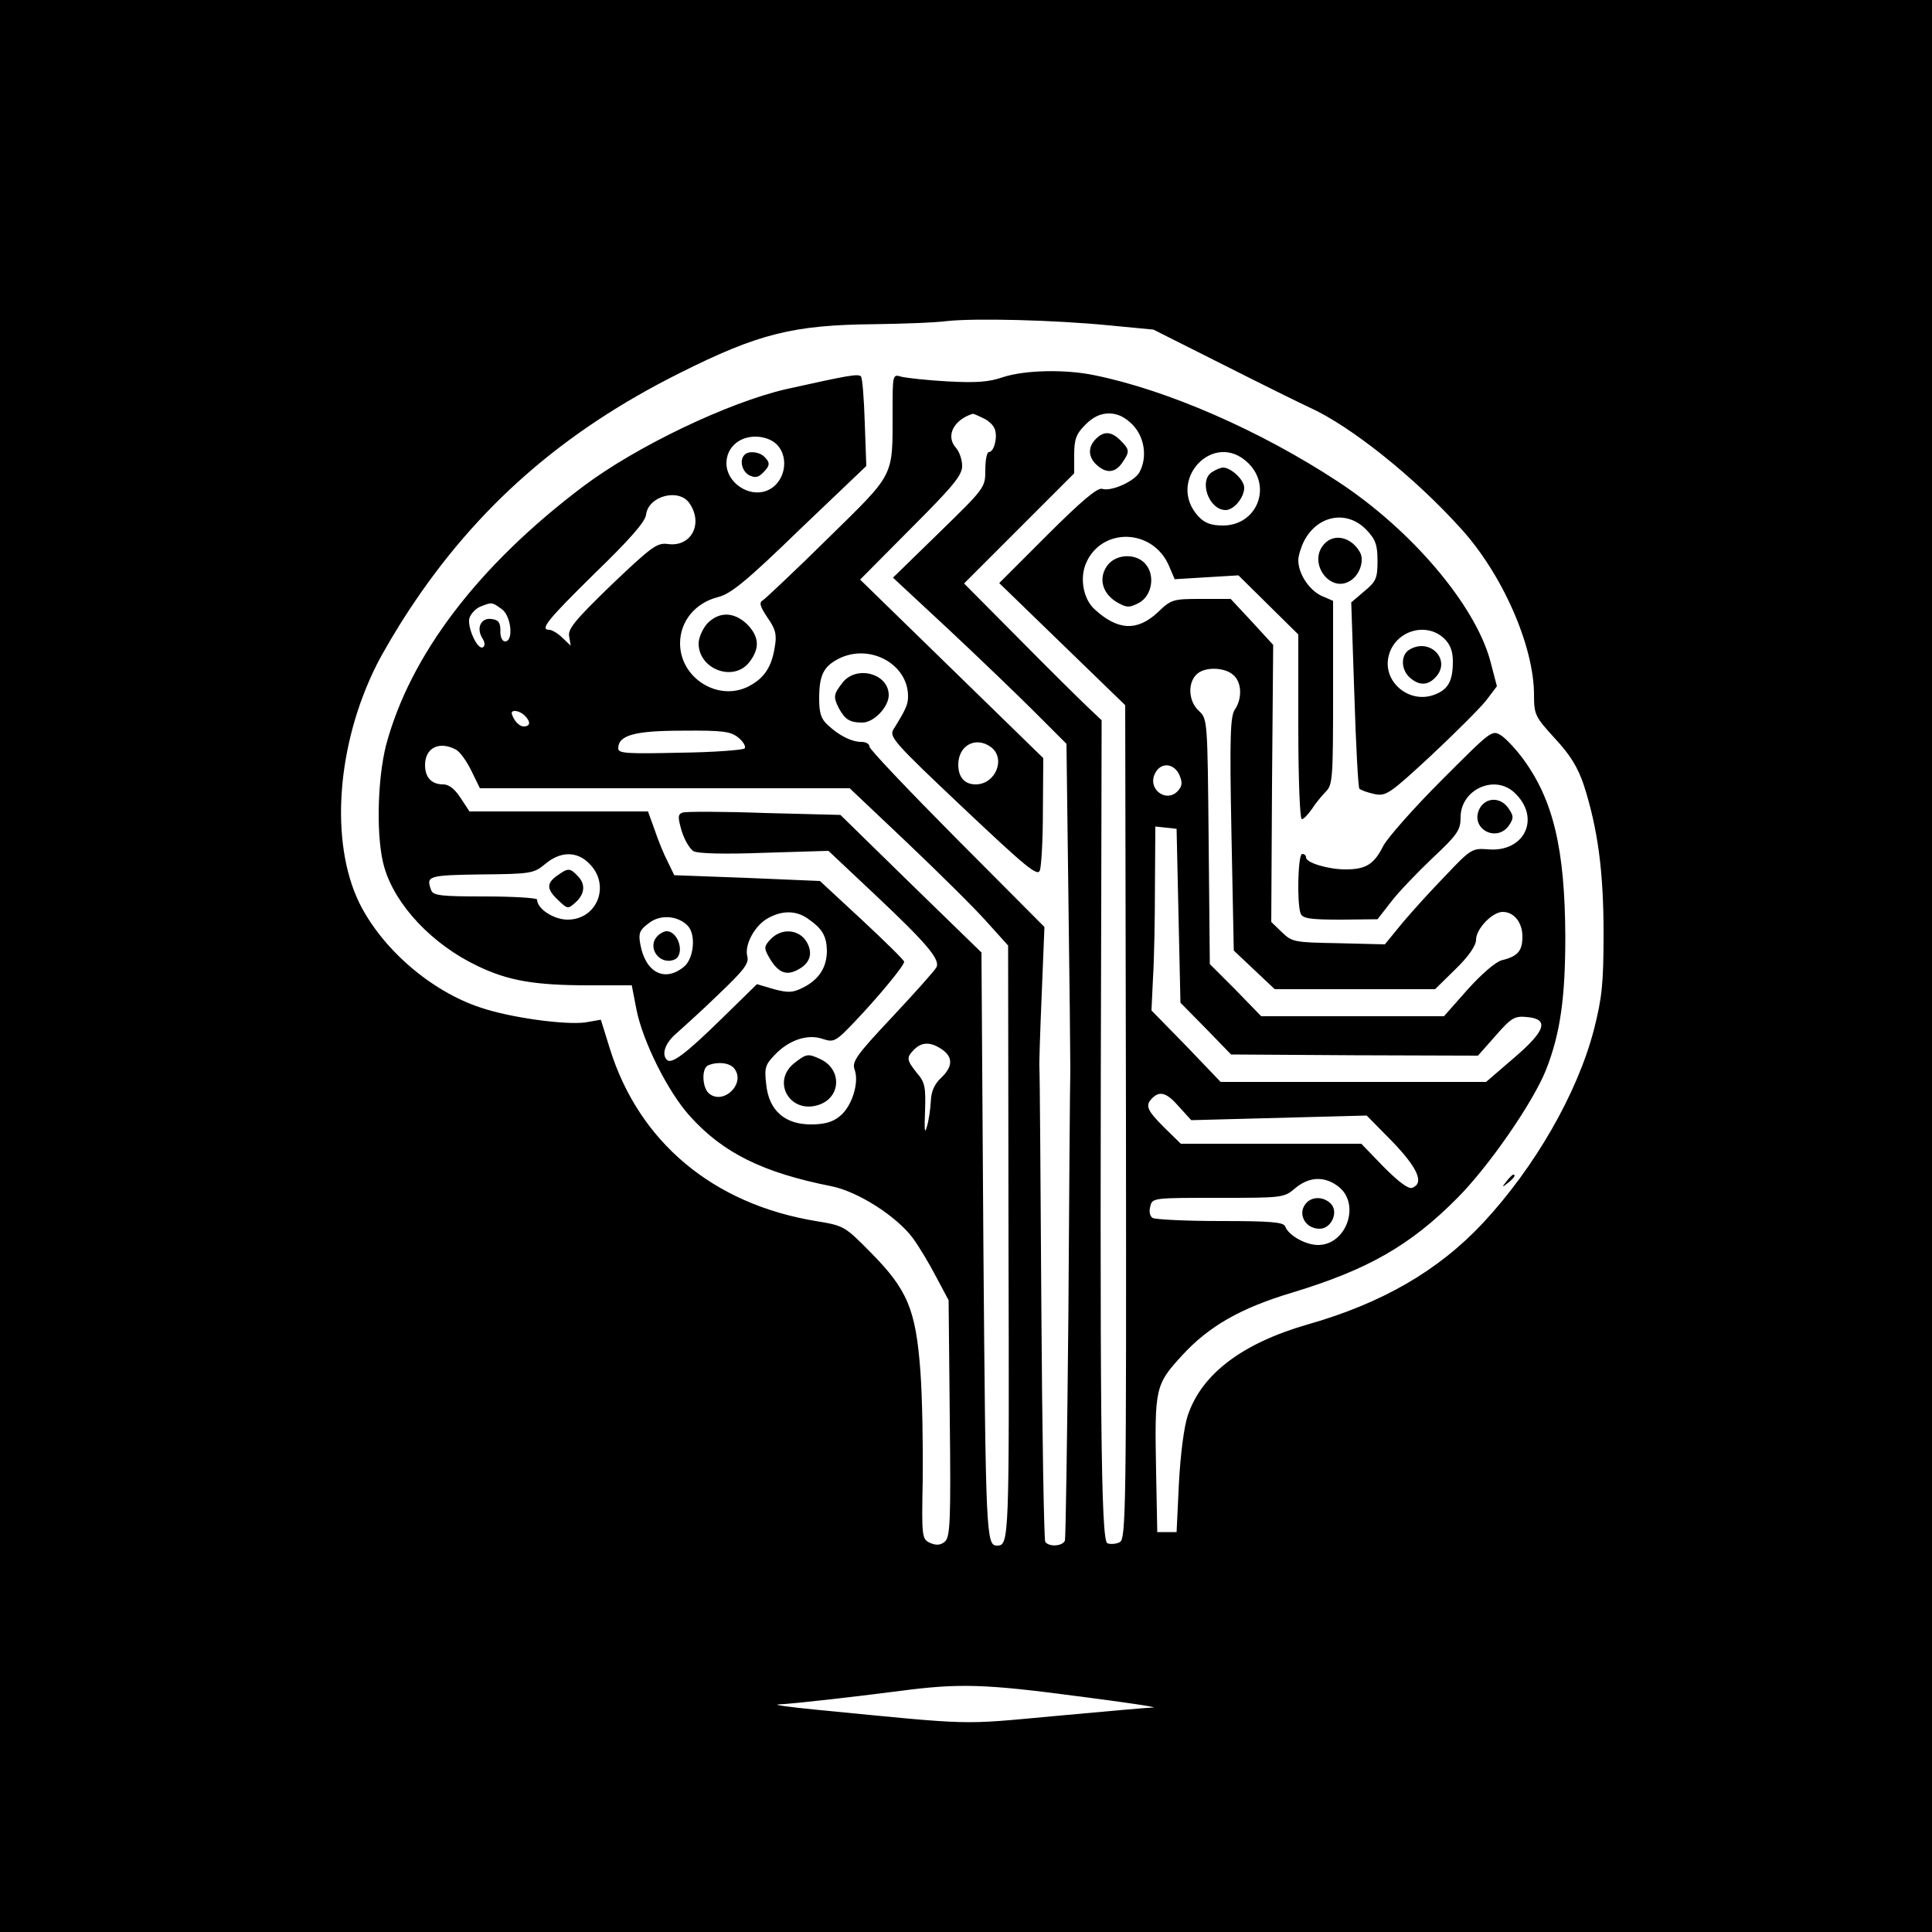 <svg height="500pt" viewBox="0 0 500 500" width="500pt" xmlns="http://www.w3.org/2000/svg"><path d="m0 250v250h500v-500h-500zm287-165.8 11.5 1.1 18.1 9.1c9.9 5 20 10 22.4 11.1 10.6 4.8 27.2 18.1 39 31.2 10.8 11.8 19 30.5 19 43.1 0 5.2.3 5.7 5.4 11.3 4 4.3 5.9 7.4 7.5 12.1 3.6 11.3 5.1 22.2 5.1 38.3 0 13.1-.4 16.7-2.5 25-4.3 16.5-15.3 35.6-28.7 50-11.5 12.3-26.1 20.8-45.5 26.3-16.9 4.9-27.3 12.8-30.9 23.5-1 3-1.9 10.1-2.3 17.6l-.6 12.6h-5l-.3-15.5c-.4-21.8-.3-22.6 6.8-30.3 6.9-7.5 15.1-12.2 28.5-16.2 19.4-5.9 30.4-12.1 42.6-24.4 8.1-8.1 19.6-24.7 23-33.2 3.7-9.4 5-18.6 5-34.5-.1-22.7-3.1-35.4-11-46.1-1.7-2.3-4.2-5-5.5-5.9-2.5-1.6-2.5-1.5-15.5 11.5-7.2 7.2-13.9 14.8-15.1 17-2.4 4.8-4.5 6.1-9.8 6.1-4.4 0-10.2-1.7-10.2-3.1 0-.5-.4-.9-1-.9-1.1 0-1.4 12.8-.4 15.4.5 1.3 2.4 1.6 10.3 1.6l9.6-.1 3.5-4.5c1.9-2.5 6.8-7.6 10.8-11.4 6.4-6 7.2-7.2 7.2-10.5 0-7.1 8.7-11.2 13.9-6.4 7 6.5 2.7 15.6-6.9 14.7-3.9-.3-4.4-.1-10.8 6.7-3.7 3.8-8.8 9.4-11.3 12.4l-4.5 5.5-12-.3c-11.4-.2-12-.3-14.6-2.8l-2.8-2.7.2-35.9.3-35.8-5.5-6-5.5-5.9h-7.6c-7.3 0-7.8.1-11.3 3.5-5.3 4.9-10.3 4.7-16.3-.8-2.9-2.6-3.9-7.9-2.3-11.8 4-9.6 17.5-9.2 21.6.7l1.4 3.3 8.2-.5 8.3-.5 7.8 7.7 7.7 7.6v23.9c0 13.2.4 23.9.9 23.9s1.6-1.2 2.6-2.6c.9-1.4 2.5-3.4 3.6-4.5 1.8-1.8 1.9-3.5 1.9-25.7v-23.7l-3-1.3c-3.2-1.5-6-5.7-6-9.2 0-1.2.7-3.4 1.5-5 3.5-6.7 11.1-8.1 16.1-2.9 2.4 2.5 2.9 3.9 2.9 8.1 0 4.5-.4 5.3-3.4 7.8l-3.4 2.9.8 23.8c.4 13.1 1 24.1 1.3 24.4.4.4 2.1 1 3.9 1.4 3 .6 3.9 0 14.6-9.9 6.3-5.9 12.7-12.3 14.3-14.3l2.8-3.7-1.7-6.5c-3.9-14.5-20.4-34-39.5-46.5-20.1-13.2-44.2-23.7-63-27.5-7.7-1.6-18.1-1.3-23.6.5-3.7 1.3-7 1.5-14.5 1.1-5.3-.3-10.6-.9-11.8-1.2-2.3-.7-2.3-.6-2.3 9.1 0 17.1.7 15.6-16.7 32.7-8.5 8.4-16.1 15.5-16.8 16-1.1.6-.9 1.5 1.1 4.5 2.1 3 2.5 4.4 1.9 7.7-.8 5.1-2.7 8-6.7 10.1-7.9 4.1-17.8-2.1-17.8-11.1 0-5.7 3.9-10.5 9.9-12 3.2-.8 7.3-4.1 21.1-17.5l17.2-16.4-.4-11.2c-.2-6.2-.6-11.6-1-12-.8-.7-3.1-.3-19.3 3.3-14.9 3.4-38.8 14.8-52.6 25.2-27.2 20.5-44.8 43.7-51 67-2.3 9.1-2.6 24.5-.4 31.7 2.9 9.8 12.5 19.9 24.1 25.4 7.9 3.8 14.7 5 28.9 5h11l1.2 6.2c1.6 8.2 8.1 21.3 13.8 27.6 8.6 9.6 19 14.7 36.7 18.2 6.9 1.4 16.9 7.8 21.1 13.5 1.6 2.2 4.3 6.7 6 10l3.2 6 .3 30.6c.3 26.8.1 30.7-1.3 31.9-1.1.9-2.2 1-3.8.3-2.1-1-2.2-1.4-1.9-16.4.1-8.5-.1-21.1-.6-28-1.2-16-3.3-21.1-12.9-30.8-6.7-6.8-6.9-6.9-14.2-8.1-26.6-4.4-45.8-20.5-53.3-44.7l-2.3-7.4-4 .7c-5.2.7-19.3-1.2-27-3.8-12.9-4.2-25.6-15.2-31.5-27.1-7.7-15.8-5.9-41 4.5-61.7 1.5-3 5.2-9.3 8.3-14 17.6-26.8 39.8-46.3 70-61.4 20.5-10.3 29.5-12.5 50.5-12.7 7.3-.1 15.7-.4 18.7-.8 7.3-.8 27.7-.3 42 1.1zm-32.6 24c1.4.6 2.8 1.9 3.1 3 .7 2.2-.3 5.8-1.6 5.8-.5 0-.9 2.1-.9 4.6 0 4.6-.1 4.7-12 16.3l-11.9 11.6 14.2 13.2c7.8 7.3 17.9 17 22.4 21.5l8.3 8.3.5 39.5c.3 21.7.5 42 .5 45-.1 3-.3 31.4-.5 63-.3 31.6-.7 58-.9 58.7-.6 1.5-4.2 1.7-5.1.3-.3-.5-.8-27.9-1-60.7-.2-32.9-.4-60.7-.5-61.8s.2-9.8.6-19.3l.7-17.3-22.7-22.8c-12.4-12.5-22.6-23.2-22.6-23.9s-.9-1.2-2.1-1.2c-2.5 0-5.7-1.6-8.6-4.3-1.8-1.6-2.3-3.1-2.3-6.9 0-6 1.1-8.3 5-10.3 8-4.1 18 1.3 18 9.7 0 2.1-.5 3.3-3.8 8.6-1.1 1.9.2 3.4 18 20.2 16.1 15.2 19.3 17.9 19.9 16.3.4-1 .8-7.9.8-15.4l.1-13.7-23.7-23.1-23.7-23.1 13.2-13.3c10.9-10.9 13.2-13.7 13.2-16.1 0-1.6-.7-3.7-1.6-4.7-2.7-3-.7-7.2 4.3-8.8.1-.1 1.3.4 2.7 1.1zm38.7 1.7c3.1 3.2 3.9 8.4 1.8 12.3-1.3 2.4-7.4 5.1-9.7 4.3-1.2-.3-5.3 3.1-14.2 12l-12.4 12.4 16.3 15.8 16.3 15.8.2 107.8c.1 100 0 108-1.6 108.8-.9.5-2.4.6-3.2.3-1.7-.6-2-33.3-1.6-166l.1-47-3.8-3.6c-2.1-2-10.1-9.9-17.8-17.7l-14-14.1 14.3-14.3 14.2-14.2v-4.8c0-4 .5-5.4 2.9-7.8 2-2 3.9-2.9 6.1-2.9s4.1.9 6.1 2.9zm-92.1 5.1c3.5 3.5 2.1 10.2-2.6 12-4.6 1.8-10.4-2.1-10.4-7.1 0-4 3.2-6.9 7.5-6.9 2.2 0 4.3.8 5.5 2zm122.1 4.9c6.2 6.2 2.1 16.1-6.6 16.1-3 0-4.7-.6-6.3-2.3-8.6-9.2 3.9-22.7 12.9-13.8zm-144.7 10.3c3.7 5.3.5 11.4-5.5 10.6-2.8-.4-4.1.5-14.6 10.5-9.5 9.2-11.4 11.5-11 13.4l.4 2.4-2.1-2c-1.2-1.2-2.8-2.1-3.4-2.1-2.6 0-.7-2.4 11.7-14.6 9.1-8.8 13.1-13.4 13.3-15.2.6-4.9 8.5-6.9 11.2-3zm-48.6 27.4c2.5 1.7 3.2 8.4.9 8.4-.7 0-1.3-1.2-1.2-2.8 0-2.1-.5-2.8-2.3-3-2.7-.4-4 2.3-2.4 4.9.7 1.1.8 2 .2 2.4-1.4.9-4.2-5.3-3.5-7.6.4-1.1 1.6-2.4 2.8-2.9 3-1.2 3-1.2 5.5.6zm243.9 7.6c1.6 1.5 2.3 3.3 2.3 6 0 5.2-1.3 7.4-5.1 8.7-6.5 2.2-13.2-3.7-11.5-10.2 1.6-6.4 9.6-8.9 14.3-4.5zm-54.5 9.5c2.2 1.9 2.3 6.1.4 8.9-1.2 1.7-1.4 7-.9 32.2l.6 30.2 5.3 5 5.3 5h41.5l5.3-5.2c3.4-3.3 5.3-6.1 5.3-7.6 0-2.8 4.2-7.2 6.9-7.2 2.9 0 5.1 2.7 5.1 6.4s-1.2 5.1-5.3 6.1c-1.6.4-5.2 3.5-8.9 7.6l-6.1 6.9h-47.3l-6.6-6.8-6.7-6.7-.3-31.7c-.3-31.4-.3-31.7-2.5-33.8-2.7-2.4-3-7.1-.7-9.4 2-2.1 7.3-2 9.6.1zm-183.4 10.5c1.6 1.6 1.5 2.8-.3 2.8-.8 0-1.9-.9-2.5-2-.8-1.5-.8-2 .3-2 .7 0 1.8.5 2.5 1.2zm55.3 5.7c1.3 1.1 2 2.3 1.6 2.8-.5.4-8 1-16.8 1.1-13.5.3-15.9.2-15.9-1.1 0-3.4 4.1-4.6 16.6-4.6 10.6-.1 12.5.2 14.5 1.8zm65.3 2.4c4 2.9 1.3 9.7-3.9 9.7-2.9 0-4.5-1.9-4.5-5.1 0-5 4.5-7.4 8.4-4.6zm-138.4.7c1 .5 2.8 3 4 5.5l2.2 4.5h95.7l15 14.2c8.3 7.9 17.5 17 20.5 20.4l5.5 6.1.1 76.8c.2 77.5.2 78.5-3 78.5-2.8 0-2.9-3-3.5-77.5l-.5-76-18.3-17.8-18.2-17.8-19.7-.5c-10.9-.4-20.4-.4-21.2-.1-1.2.5-1.2 1.2-.2 4.7.7 2.3 2.1 4.7 3.1 5.3 1.2.6 7.8.8 18.4.4l16.5-.5 11.8 11.1c13.6 12.8 17.3 17.1 16.1 19.1-.4.8-5.6 6.6-11.4 12.8-9.4 10-10.5 11.6-9.7 13.7 1.2 3.4-.8 9.6-3.9 12-1.8 1.5-4 2.1-7.4 2.1-6.8 0-10.9-3.6-11.6-10.3-.5-4.3-.3-5.1 2.2-7.7 3.7-3.9 8.6-5.5 12.5-4.1 2.8.9 3.3.7 8.4-4.7 5.9-6.2 12.6-14.3 12.6-15.3 0-.4-4.9-5.2-10.9-10.8l-10.9-10.1-18.9-.8-18.8-.7-1.7-3.5c-1-1.9-2.5-5.6-3.4-8.3l-1.7-4.7h-46.2l-2.3-3.5c-1.5-2.3-3-3.5-4.5-3.5-3 0-4.7-1.8-4.7-5 0-4.5 3.7-6.3 8-4zm187.2 6.5c.8 1.9.8 2.8-.2 4-3 3.6-8.3-.3-6-4.5 1.5-2.8 4.8-2.5 6.2.5zm-.2 36.5.5 22.5 6.6 6.7 6.5 6.7 32 .2 31.9.1 4.6-5.2c4-4.6 4.9-5.1 8-4.8 5.9.5 5 3.5-3.3 10.6l-7.2 6.2h-68.7l-8.9-9.3-9-9.2.4-8.5c.3-4.7.5-15.4.5-23.8l.1-15.3 2.8.3 2.7.3zm-152.5-13.5c5.6 5.5 2.1 14.5-5.6 14.5-3.6 0-7.9-2.8-7.9-5.2 0-.4-6-.8-13.4-.8-11.3 0-13.5-.2-14-1.6-1.4-3.7-.9-3.9 12.9-4.1 13-.1 13.7-.3 16.6-2.7 3.9-3.3 8.2-3.4 11.4-.1zm56.5 14.2c3.8 2.6 4.9 4.5 5 8.3 0 4.3-2 7.5-6.2 9.6-2.6 1.3-3.7 1.4-7.5.4l-4.4-1.3-9.2 9c-9.2 9-12.9 11.8-14.1 10.6-1.5-1.5-.4-4.5 2.6-7 1.8-1.6 6.8-6.1 11-10.2 6.3-6 7.7-7.8 7.2-9.6-.8-3 2-8.1 5.4-9.9 3.6-2 7.2-2 10.2.1zm-31.1 1.8c2.3 2.2 1.7 8.6-.9 10.7-5 4.1-10 1.5-11.3-5.9-.5-2.7-.2-3.6 2.1-5.3 2.9-2.4 7.5-2.1 10.1.5zm65.9 32.1c2.9 2 2.8 4.5-.3 7.4-1.7 1.6-2.5 3.5-2.6 5.9-.1 2-.5 4.9-1 6.6-.6 2.2-.7 1.1-.5-4 .2-6.1 0-7.4-2.1-9.8-2.7-3.4-2.8-4-.7-6.1 2-2 4.3-2 7.2 0zm-53.8 4.9c3.1 3.8-2.7 9.6-6.5 6.5-1.8-1.5-2-6.6-.2-7.3 2.4-1 5.5-.7 6.7.8zm115.2 10 3.1 3.4 22.7-.6 22.7-.6 6.7 6.8c6.6 6.9 8.2 10.7 5.1 11.9-1 .4-3.5-1.5-7.4-5.4l-5.8-6h-46.7l-4.3-4.2c-4.5-4.5-5-5.7-3.1-7.6 2-2 3.8-1.4 7 2.3zm41.2 20.6c5.7 4.4 2.2 14.9-5.1 15.1-3.2.1-7.8-2.4-8.7-4.8-.4-1.1-3.6-1.4-16.8-1.4-9 0-16.8-.4-17.5-.8s-1-1.7-.6-3c.5-2.2.8-2.2 17.5-2.2s17.1 0 20-2.5c3.6-3 7.6-3.2 11.2-.4zm-67.4 131.9c11.8 1.5 20.6 2.8 19.5 2.9-1.1 0-12.5 1-25.4 2.2-25.1 2.3-20.5 2.4-61.6-1.6-7.1-.7-11.6-1.3-10-1.4 4.2-.2 19-1.9 31.5-3.5 15.2-2 22-1.8 46 1.4z"/><path d="m342.7 140.8c-4.4 4.8 1.6 13 6.9 9.4 2.3-1.5 3.5-5.1 2.4-7.2-2.2-4-6.7-5.1-9.3-2.2zm-56.3 5.8c-2.2 3.3-1 7.2 2.9 9.4 2.4 1.3 3 1.3 5.5 0 3.4-1.9 4.2-7.2 1.6-10.1s-7.9-2.5-10 .7zm-103.4 14.8c-1.2 1.4-2.2 3.7-2.2 5.1 0 6.7 9 10.1 13.1 4.9 2.8-3.6 2.6-6.6-.5-9.8-3.4-3.3-7.3-3.4-10.4-.2zm199.8 48.1c-2.3 5.1 4.7 8.7 7.8 4 1.2-1.8 1.1-2.4-.2-4.3-2.1-3.1-6.1-2.9-7.6.3zm7.1 96.2c-1.3 1.6-1.2 1.7.4.4s2.1-2.1 1.3-2.1c-.2 0-1 .8-1.7 1.7zm-171.8-129.1c-2.4 3.1-2.5 3.7-1 6.7 1.6 2.9 2.8 3.7 6.1 3.7 2.9 0 6.8-4 6.8-7.1 0-5.6-8.3-7.8-11.9-3.3zm65.5-63c-2.1 2.1-2 4.7.2 6.7 2.5 2.3 4.8 2.1 6.6-.5 2-2.9 2-3.4-.4-5.8s-4.3-2.5-6.4-.4zm-90.9 4.1c-1.4 1.3-.7 4.3 1.2 5.3 1.5.7 2.3.6 3.5-.6 1.9-1.9 2-2.6.4-4.2-1.3-1.3-4.1-1.6-5.1-.5zm121.1 4.4c-3.7 2.1-1 9.9 3.4 9.9 2.1 0 4.8-3.2 4.8-5.8 0-2-3.4-5.2-5.5-5.2-.5 0-1.8.5-2.7 1.1zm51 46c-2.3 1.3-2.3 5.1 0 7.2s4.6 2.2 6.6.1c4.4-4.4-1.2-10.5-6.6-7.3zm-159.2 107c-6.1 4.8-1.1 13.4 6.4 10.8 5.7-2 5.9-9.2.3-11.8-3.2-1.5-3.6-1.4-6.7 1zm-61.4-48.5c-2.8 2-2.8 3.5.3 6.4 2.4 2.3 2.5 2.3 4.5.5 2.4-2.2 2.6-4.8.4-6.9-1.9-2-2.4-2-5.2 0zm55.2 16.5c-1.7 1.8-1.7 2.3-.4 4.6 2.3 4 4.4 4.9 7.4 3.3 3.4-1.7 4.1-4.5 2.2-7.5-2.1-3.1-6.5-3.3-9.2-.4zm-29.2-.9c-2.9 2.9.4 7.6 4.2 6.2 3-1.1 1.3-7.4-1.9-7.4-.6 0-1.6.5-2.3 1.2zm168 69c-2.6 2.6-.6 6.8 3.3 6.8 3.1 0 5-4.4 2.9-6.5-1.8-1.8-4.6-1.9-6.2-.3z"/></svg>